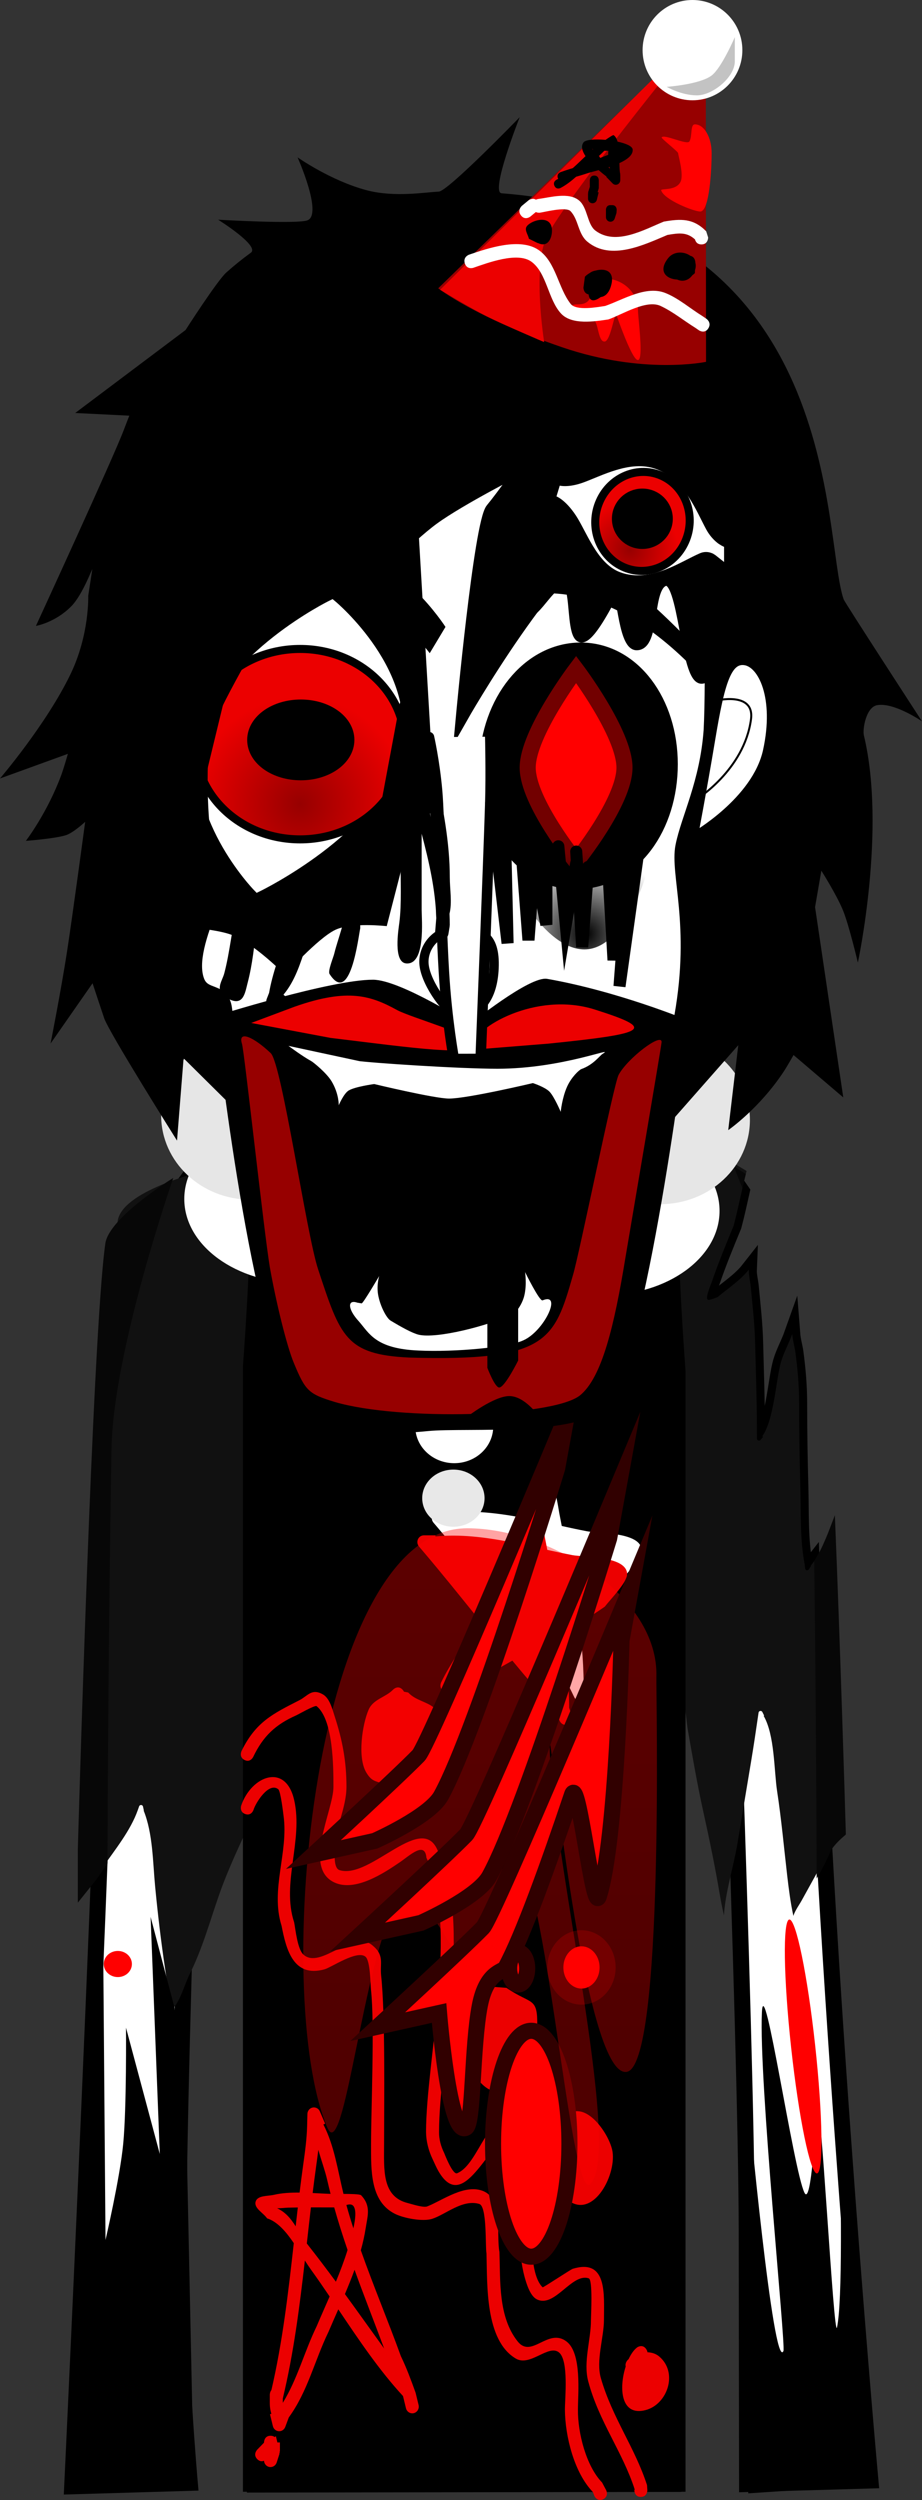 <svg version="1.1" xmlns="http://www.w3.org/2000/svg" xmlns:xlink="http://www.w3.org/1999/xlink" width="114.692" height="310.776" viewBox="0,0,114.692,310.776"><rect x="0" y="0" width="114.692" height="310.776" fill="#333333" stroke="none"/><defs><linearGradient x1="241.922" y1="-697.607" x2="241.922" y2="689.59" gradientUnits="userSpaceOnUse" id="color-1"><stop offset="0" stop-color="#ff0000"/><stop offset="1" stop-color="#ff0000" stop-opacity="0"/></linearGradient><radialGradient cx="254.628" cy="115.85" r="10.302" gradientUnits="userSpaceOnUse" id="color-2"><stop offset="0" stop-color="#000000"/><stop offset="1" stop-color="#000000" stop-opacity="0"/></radialGradient><radialGradient cx="219.075" cy="99.705" r="13.347" gradientUnits="userSpaceOnUse" id="color-3"><stop offset="0" stop-color="#970000"/><stop offset="1" stop-color="#ec0000"/></radialGradient><radialGradient cx="260.109" cy="68.119" r="6.024" gradientUnits="userSpaceOnUse" id="color-4"><stop offset="0" stop-color="#970000"/><stop offset="1" stop-color="#ec0000"/></radialGradient></defs><g transform="translate(-181.742,0.226)"><g data-paper-data="{&quot;isPaintingLayer&quot;:true}" fill-rule="nonzero" stroke-linejoin="miter" stroke-miterlimit="10" stroke-dasharray="" stroke-dashoffset="0" style="mix-blend-mode: normal"><path d="M190.728,308.835c0,0 5.314,-111.576 5.143,-137.876c-0.059,-9.075 8.84,-40.918 43.407,-41.096c17.435,-0.09 28.288,8.481 34.732,17.986c-0.328,1.452 -0.64,2.916 -1.016,4.312c-0.957,2.315 -1.903,4.617 -2.716,6.987c-0.111,0.324 -0.811,1.904 -0.507,2.18c0.145,0.131 1.056,-0.248 1.233,-0.314c1.262,-1.058 2.85,-2.098 3.883,-3.417c-0.029,0.674 0.188,1.524 0.238,2.058c0.216,2.317 0.488,4.632 0.547,6.959c0.089,3.497 0.213,6.994 0.223,10.492c0.001,0.333 0.004,1.167 0.005,1.5c0,0 0,0 0,0c0,0.138 0.112,0.249 0.25,0.249c0.075,0 0.142,-0.033 0.188,-0.085l0.331,-0.373l-0.103,-0.092c1.46,-2.028 1.701,-7.062 2.33,-9.236c0.348,-1.201 0.978,-2.303 1.392,-3.468c0.059,0.759 0.309,1.625 0.39,2.219c0.295,2.173 0.469,4.241 0.47,6.435c0.002,3.505 0.058,7.001 0.155,10.505c0.086,3.12 -0.059,6.435 0.539,9.502l0.053,0.486c0.012,0.127 0.119,0.226 0.249,0.226c0.09,0 0.169,-0.047 0.213,-0.119l0.267,-0.418l-0.037,-0.024c0.035,-0.043 0.07,-0.087 0.104,-0.131c0.071,2.284 0.15,4.594 0.237,6.923c1.835,49.16 7.083,106.908 7.083,106.908l-15.333,0.44c0,0 -0.025,-17.074 -0.044,-31.42c-0.031,-24.563 -3.128,-102.595 -3.128,-102.595c0,0 0.082,-3.45 -3.041,-3.511c-3.708,-0.072 -3.18,3.468 -3.18,3.468l0.222,134.045l-52.057,0.08l-0.33,-134.449c0,0 0.302,-3.249 -3.116,-3.266c-3.359,-0.017 -3.04,3.238 -3.04,3.238c0,0 -3.106,81.395 -3.037,105.656c0.037,12.998 1.418,28.608 1.418,28.608z" fill="#ffffff" stroke="#000000" stroke-width="2" stroke-linecap="butt"/><path d="M194.443,160.53c0.171,-3.284 1.775,-7.283 1.928,-8.878c0.366,-3.812 10.384,-6.211 10.384,-6.211l65.503,-1.469c0,0 1.019,0.536 2.357,1.365c-0.588,2.237 -1.025,4.615 -1.62,6.825c-0.957,2.315 -1.903,4.617 -2.716,6.987c-0.111,0.324 -0.811,1.904 -0.507,2.18c0.145,0.131 1.056,-0.248 1.233,-0.314c1.262,-1.058 2.85,-2.098 3.883,-3.417c-0.029,0.674 0.188,1.524 0.238,2.058c0.216,2.317 0.488,4.632 0.547,6.959c0.089,3.497 0.213,6.994 0.223,10.492c0.001,0.333 0.004,1.167 0.005,1.5c0,0 0,0 0,0c0,0.138 0.112,0.249 0.25,0.249c0.075,0 0.142,-0.033 0.188,-0.085l0.331,-0.373l-0.103,-0.092c1.46,-2.028 1.701,-7.062 2.33,-9.236c0.348,-1.201 0.978,-2.303 1.392,-3.468c0.059,0.759 0.309,1.625 0.39,2.219c0.295,2.173 0.469,4.241 0.47,6.435c0.002,3.505 0.058,7.001 0.155,10.505c0.086,3.12 -0.059,6.435 0.539,9.502l0.053,0.486c0.012,0.127 0.119,0.226 0.249,0.226c0.09,0 0.169,-0.047 0.213,-0.119l0.267,-0.418l-0.037,-0.024c0.777,-0.958 1.376,-2.176 1.908,-3.457c0.463,11.262 0.957,24.131 1.44,37.143c-0.386,0.592 -0.754,1.196 -1.097,1.818c-1.129,2.042 -2.258,4.084 -3.387,6.126c-0.278,0.502 -0.812,1.23 -1.019,1.891c-0.364,-1.675 -0.573,-3.336 -0.772,-5.045c-0.403,-3.475 -0.717,-6.976 -1.248,-10.434c-0.395,-2.571 -0.287,-6.978 -1.677,-9.385l0.063,-0.032l-0.222,-0.442c-0.04,-0.084 -0.126,-0.142 -0.226,-0.142c-0.127,0 -0.232,0.095 -0.248,0.218l-0.072,0.491c-0.264,1.813 -0.531,3.624 -0.832,5.431c-0.575,3.452 -1.154,6.904 -1.725,10.358c-0.462,2.789 -1.524,6.1 -1.676,8.925c-0.199,-0.867 -0.371,-1.732 -0.52,-2.611c-0.587,-3.463 -1.293,-6.878 -2.053,-10.307c-0.757,-3.416 -1.342,-6.859 -1.949,-10.304c-0.1,-0.568 -0.417,-4.477 -0.92,-4.621c-0.862,-0.248 -0.745,0.685 -0.754,1.02c-0.042,1.664 -0.001,3.335 -0.001,5c-0.009,3.485 0.117,7.002 -0.13,10.479c-0.208,2.916 -0.318,5.896 -0.487,8.772c-0.022,0.374 -0.285,-0.694 -0.422,-1.043c-0.286,-3.494 -0.667,-6.941 -1.192,-10.408c-0.524,-3.455 -0.808,-6.945 -1.163,-10.421c-0.063,-0.62 -0.696,-5.348 -1.981,-4.731c-0.152,0.073 -0.127,1.028 -0.128,1.215c-0.006,1.5 -0.063,2.986 -0.146,4.483c-0.196,3.524 -0.378,6.922 -1.071,10.386c-0.685,3.425 -1.326,6.813 -1.76,10.279c-0.054,-0.51 -0.283,-2.151 -0.353,-2.619c-0.323,-2.155 -0.961,-4.236 -1.526,-6.34c-0.91,-3.385 -1.961,-6.723 -2.985,-10.074c-0.133,-0.434 -0.443,-2.337 -0.841,-2.533c-0.877,-0.432 -1.26,1.039 -1.512,1.543c-0.903,1.81 -1.789,3.581 -2.495,5.478c-1.221,3.28 -2.442,6.56 -3.663,9.84c-0.797,2.148 -1.089,4.612 -1.567,6.854c-0.046,0.217 -0.884,1.967 -0.945,1.964c-0.262,-0.016 -0.115,-0.518 -0.231,-0.754c-1.453,-3.221 -2.745,-6.359 -3.805,-9.73c-1.055,-3.353 -2.271,-6.618 -3.525,-9.902c-0.503,-1.315 -1.661,-6.061 -3.455,-6.235c-0.98,-0.095 -1.37,2.61 -1.578,3.299c-1.01,3.343 -2.332,6.589 -3.557,9.858c-1.229,3.277 -2.455,6.556 -3.68,9.834c-0.81,2.169 -1.736,4.391 -2.3,6.64c-0.142,0.567 -0.137,2.676 -0.602,2.927c0.777,-2.836 -0.392,-7.389 -0.762,-10.296c-0.439,-3.45 -0.652,-7.033 -1.427,-10.423c-0.155,-0.678 -0.944,-5.68 -2.177,-4.074c-0.712,0.928 -0.345,3.997 -0.97,5.34c-1.486,3.192 -3.002,6.329 -4.167,9.653c-1.143,3.263 -2.083,6.715 -3.638,9.804c-0.586,1.164 -1.223,3.482 -2.139,4.356c-0.207,0.197 -0.357,-1.24 -0.379,-1.374c-0.191,-1.15 -0.369,-2.301 -0.542,-3.454c-0.52,-3.467 -0.93,-6.917 -1.264,-10.406c-0.287,-3.003 -0.271,-6.537 -1.427,-9.403l0.029,-0.007l-0.108,-0.483c-0.023,-0.114 -0.124,-0.2 -0.245,-0.2c-0.111,0 -0.205,0.072 -0.238,0.172l-0.165,0.466c-0.904,2.556 -2.854,4.946 -4.397,7.165c-0.632,0.909 -1.264,1.817 -1.896,2.726c0.47,-29.407 1.101,-59.612 1.859,-74.146z" fill="#111111" stroke="none" stroke-width="0" stroke-linecap="butt"/><path d="M286.963,227.815c-0.727,0.627 -1.415,1.274 -1.882,2.013c-0.423,1.043 -1.039,2.265 -1.751,3.46c-0.041,-14.654 -0.169,-28.735 -0.302,-39.474c1.09,-1.615 1.813,-3.75 2.569,-5.687c0.679,16.735 1.206,34.217 1.366,39.688z" data-paper-data="{&quot;index&quot;:null}" fill="#070707" stroke="none" stroke-width="0" stroke-linecap="butt"/><path d="M191.422,229.657c0,0 1.794,-63.872 3.422,-75.308c0.465,-3.269 8.455,-8.152 8.455,-8.152c0,0 -7.461,21.395 -7.684,33.624c-0.173,9.466 -0.43,29.747 -0.504,51.592c-0.442,0.637 -0.889,1.271 -1.316,1.915c-0.789,0.99 -1.581,1.977 -2.373,2.965z" fill="#070707" stroke="none" stroke-width="0" stroke-linecap="butt"/><path d="M255.677,186.492c-0.617,0 -1.117,-0.515 -1.117,-1.151c0,-0.636 0.5,-1.151 1.117,-1.151c0.617,0 1.117,0.515 1.117,1.151c0,0.636 -0.5,1.151 -1.117,1.151z" fill="#000000" stroke="none" stroke-width="1.5" stroke-linecap="butt"/><path d="M249.998,191.207c-4.819,-0.35 -7.075,-1.997 -6.662,-2.872c0.127,-0.27 3.073,1.184 7.526,1.452c6.92,0.417 9.189,-0.703 9.189,-0.703v1.498c0,0 -2.606,1.165 -10.053,0.624z" fill="#000000" stroke="#000000" stroke-width="0" stroke-linecap="butt"/><path d="M219.968,185.341c0,-0.636 0.5,-1.151 1.117,-1.151c0.617,0 1.117,0.515 1.117,1.151c0,0.636 -0.5,1.151 -1.117,1.151c-0.617,0 -1.117,-0.515 -1.117,-1.151z" fill="#000000" stroke="none" stroke-width="1.5" stroke-linecap="butt"/><path d="M226.764,191.207c-7.447,0.541 -10.053,-0.624 -10.053,-0.624v-1.498c0,0 2.269,1.121 9.189,0.703c4.453,-0.269 7.399,-1.722 7.526,-1.452c0.413,0.875 -1.842,2.522 -6.662,2.872z" fill="#000000" stroke="#000000" stroke-width="0" stroke-linecap="butt"/><path d="M238.944,260.339c-0.884,0 -1.601,-0.739 -1.601,-1.651c0,-0.912 0.717,-1.651 1.601,-1.651c0.884,0 1.601,0.739 1.601,1.651c0,0.912 -0.717,1.651 -1.601,1.651z" data-paper-data="{&quot;index&quot;:null}" fill="#000000" stroke="none" stroke-width="1.5" stroke-linecap="butt"/><path d="M212.962,308.518v-138.866c0,0 0.818,-10.831 0.818,-16.295c0,-5.007 -0.818,-15.235 -0.818,-15.235c0,0 2.886,-2.619 5.027,-4.172c2.141,-1.553 5.584,-3.121 5.584,-3.121c0,0 -0.65,36.296 15.72,36.218c16.665,-0.08 14.934,-36.218 14.934,-36.218c0,0 4.225,1.691 6.657,3.28c2.433,1.588 5.133,4.013 5.133,4.013c0,0 -0.818,10.49 -0.818,15.797c0,5.389 0.818,16.295 0.818,16.295v138.304z" fill="#000000" stroke="#000000" stroke-width="2" stroke-linecap="butt"/><path d="M261.46,310.163c-0.81,0 -0.81,-0.835 -0.81,-0.835l0.042,-0.107c-1.516,-4.689 -4.438,-8.405 -5.778,-13.429c-0.641,-2.401 0.353,-5.231 0.338,-7.612c0,-0.511 0.254,-5.013 -0.272,-5.19c-2.121,-0.713 -4.259,3.784 -6.498,2.587c-0.797,-0.426 -1.246,-1.905 -1.475,-2.729c-0.802,-2.883 -0.939,-7.919 -0.022,-10.756c-0.018,-2.292 -0.433,-4.193 -0.724,-6.443c-0.049,-0.38 0.267,-1.192 -0.102,-1.145c-3.349,0.427 -6.546,10.911 -9.872,5.172c-0.282,-0.487 -0.496,-1.012 -0.739,-1.521c-0.494,-1.033 -0.795,-2.2 -0.81,-3.351c0,-8.854 4.089,-25.706 0.05,-34.094c-0.186,-2.102 -2.04,-0.316 -3.266,0.525c-2.014,1.38 -5.578,3.736 -8.161,2.554c-4.004,-1.831 -0.122,-8.973 -0.14,-11.902c0,-2.424 -0.009,-8.331 -2.092,-10.024c-0.205,-0.167 -2.275,1.028 -2.547,1.148c-2.537,1.122 -4.101,2.559 -5.344,5.167c0,0 -0.362,0.747 -1.086,0.373c-0.724,-0.373 -0.362,-1.12 -0.362,-1.12c1.779,-3.613 3.878,-4.614 7.207,-6.313c1.02,-0.521 1.509,-1.505 2.897,-0.728c0.867,0.485 1.184,1.834 1.466,2.698c0.979,2.998 1.481,5.645 1.481,8.798c-0.014,2.71 -1.44,5.101 -1.44,7.792c0,0.423 -0.216,2.32 0.58,2.568c3.909,1.218 10.475,-7.639 12.326,-2.116c4.198,8.588 0.05,25.62 0.05,34.673c-0.015,0.895 0.245,1.806 0.639,2.604c0.014,0.029 1.047,2.746 1.605,2.52c2.84,-1.151 3.79,-8.295 7.93,-7.05c2.45,0.737 2.067,7.357 2.053,9.48c-0.729,2.256 -1.312,9.91 0.662,11.745c0.065,0.061 3.479,-2.221 3.751,-2.303c4.333,-1.308 3.875,3.227 3.875,6.378c-0.011,2.186 -1.015,5.047 -0.382,7.229c1.432,4.936 4.226,8.606 5.739,13.285l0.042,0.635c0,0 0,0.835 -0.81,0.835z" fill="#ec0000" stroke="none" stroke-width="0.5" stroke-linecap="butt"/><path d="M256.783,310.445c-0.724,0.373 -1.086,-0.373 -1.086,-0.373l-0.208,-0.525c-2.297,-2.368 -3.448,-6.865 -3.476,-10.237c0,-1.398 0.496,-6.113 -0.743,-7.114c-1.293,-1.044 -3.58,1.817 -5.358,0.77c-3.859,-2.271 -3.54,-9.259 -3.653,-13.071c-0.167,-0.864 0.095,-5.866 -0.903,-6.156c-2.095,-0.61 -4.183,1.321 -5.859,1.855c-1.164,0.371 -3.512,-0.069 -4.618,-0.62c-3.098,-1.544 -2.98,-5.385 -2.98,-8.685c0,-4.218 0.458,-14.931 -0.004,-19.118c-0.081,-0.735 -0.073,-3.652 -0.692,-4.166c-1.043,-0.868 -4.241,1.338 -5.098,1.573c-3.855,1.056 -4.756,-2.412 -5.336,-5.408c-1.426,-4.52 0.876,-9.116 0.246,-13.669c-0.035,-0.255 -0.357,-3.064 -0.657,-3.307c-1.174,-0.948 -2.819,1.691 -3.077,2.555c0,0 -0.256,0.792 -1.024,0.528c-0.768,-0.264 -0.512,-1.056 -0.512,-1.056c1.252,-3.671 5.527,-5.38 6.593,-0.679c1.139,5.023 -1.612,10.358 -0.003,15.199c0.17,0.876 0.406,3.343 1.164,4.015c2.12,1.882 6.119,-3.176 8.557,-1.172c1.55,1.274 0.929,2.199 1.099,3.773c0.527,4.871 0.365,16.004 0.365,20.932c0,3.152 -0.309,6.557 2.974,7.35c0.321,0.078 1.898,0.599 2.385,0.413c1.836,-0.704 4.784,-2.932 7.098,-1.855c2.359,1.098 1.481,5.4 1.892,7.507c0.124,3.695 -0.149,8.085 2.267,11.127c1.737,2.187 3.779,-1.746 6.082,0.011c1.918,1.463 1.416,6.435 1.416,8.469c-0.031,2.902 1.033,7.026 3.002,9.056l0.512,0.959c0,0 0.362,0.747 -0.362,1.12z" fill="#ec0000" stroke="none" stroke-width="0.5" stroke-linecap="butt"/><path d="M231.99,210.066l0.53,0.1c0.9,0.977 2.293,1.127 3.198,1.882c2.028,1.693 2.085,3.532 2.057,5.95c-1.839,3.848 -4.3,5.098 -8.265,3.56c-1.094,-0.424 -1.53,-0.32 -2.21,-1.458c-1.115,-1.865 -0.489,-6.007 0.301,-7.808c0.577,-1.316 2.142,-1.533 3.055,-2.497c0,0 0.573,-0.59 1.145,0c0.088,0.091 0.149,0.182 0.189,0.271z" fill="#ec0000" stroke="none" stroke-width="0.5" stroke-linecap="butt"/><path d="M244.744,246.878c3.137,2.169 3.891,1.029 3.828,4.812c-0.73,1.548 -2.751,7.47 -4.561,7.99c-2.268,0.652 -4.379,-3.545 -4.589,-5.163c-0.475,-3.66 -0.305,-6.339 2.956,-7.812z" fill="#ec0000" stroke="none" stroke-width="0.5" stroke-linecap="butt"/><path d="M215.503,296.88c1.39,-5.967 2.1,-12.126 2.785,-18.268c-0.948,-1.397 -2.02,-2.663 -3.322,-3.079c-0.475,-0.693 -1.664,-1.266 -1.425,-2.078c0.235,-0.799 1.496,-0.667 2.286,-0.85c0.985,-0.229 2.072,-0.286 3.182,-0.275c0.14,-1.146 0.287,-2.289 0.445,-3.427c0.229,-1.645 0.453,-3.214 0.492,-4.877l0.035,-1.466c0.009,-0.453 0.368,-0.817 0.81,-0.817c0.337,0 0.625,0.212 0.748,0.513l0.65,1.508l-0.219,0.1c1.375,2.688 1.756,5.575 2.5,8.63c0.84,-0.001 2.057,0.021 2.193,0.165c1.264,1.34 0.805,2.551 0.577,4.043c-0.143,0.938 -0.353,1.872 -0.613,2.8c1.564,4.425 3.39,8.774 4.983,13.164c0.72,1.485 1.267,2.984 1.83,4.538l0.005,0.047l0.007,-0.002l0.356,1.466c0.019,0.07 0.029,0.144 0.029,0.221c0,0.461 -0.363,0.835 -0.81,0.835c-0.385,0 -0.708,-0.278 -0.79,-0.649l-0.347,-1.433c-0.01,-0.028 -0.02,-0.056 -0.03,-0.084c-2.966,-3.208 -5.528,-7.029 -8.035,-10.761c-0.415,0.945 -0.83,1.879 -1.221,2.799c-1.742,3.591 -2.575,7.396 -4.938,10.637l-0.431,1.161c-0.112,0.323 -0.411,0.555 -0.763,0.555c-0.385,0 -0.708,-0.278 -0.79,-0.649l-0.356,-1.467l0.173,-0.045c-0.12,-0.416 -0.195,-0.84 -0.197,-1.271v-1.113c0,0 0,-0.33 0.201,-0.575zM219.668,280.772c-0.66,5.777 -1.399,11.55 -2.747,17.156v0.536c1.835,-2.985 2.658,-6.315 4.215,-9.525c0.516,-1.217 1.067,-2.449 1.608,-3.694c-0.775,-1.145 -1.55,-2.272 -2.335,-3.36c-0.243,-0.337 -0.49,-0.714 -0.742,-1.112zM220.634,272.384c0.759,0.037 1.51,0.083 2.228,0.106c-0.152,-0.595 -0.297,-1.192 -0.434,-1.793c-0.238,-1.046 -0.722,-2.371 -1.089,-3.684c-0.083,0.704 -0.181,1.409 -0.281,2.127c-0.15,1.078 -0.29,2.16 -0.424,3.244zM229.523,291.702c-1.216,-3.26 -2.494,-6.501 -3.678,-9.773c-0.366,1.014 -0.773,2.019 -1.195,3.014c1.61,2.21 3.197,4.442 4.798,6.657c0.025,0.034 0.049,0.068 0.075,0.102zM223.525,283.408c0.537,-1.302 1.037,-2.616 1.451,-3.943c-0.599,-1.749 -1.161,-3.511 -1.661,-5.292c-0.965,-0.001 -1.93,-0.006 -2.896,-0.004c-0.176,1.493 -0.343,2.99 -0.511,4.487c0.023,0.03 0.047,0.061 0.071,0.091c1.207,1.53 2.385,3.088 3.546,4.661zM216.212,274.276c1.088,0.51 1.728,1.33 2.31,2.244c0.088,-0.781 0.176,-1.561 0.267,-2.34c-0.413,0.005 -0.827,0.013 -1.24,0.023c-0.284,0.007 -0.817,0.084 -1.337,0.073zM224.83,273.874c0.27,0.971 0.562,1.936 0.871,2.896c0.223,-0.995 0.405,-2.227 0.014,-2.754c-0.201,-0.271 -0.526,-0.243 -0.886,-0.142z" fill="#ec0000" stroke="none" stroke-width="0.5" stroke-linecap="butt"/><path d="M213.74,305.466c-0.573,-0.59 0,-1.181 0,-1.181l0.843,-0.869c0,-0.008 0,-0.017 0,-0.025c0,0 0,-0.835 0.81,-0.835c0.225,0 0.388,0.065 0.506,0.158c0.055,-0.032 0.109,-0.063 0.164,-0.095l0.187,0.771h0.313v1.113h-0.043l0.032,0.134c-0.027,0.038 -0.054,0.075 -0.081,0.113l0.05,0.017l-0.354,1.095c-0.102,0.341 -0.41,0.589 -0.774,0.589c-0.432,0 -0.784,-0.348 -0.808,-0.787c-0.219,0.093 -0.532,0.122 -0.844,-0.2z" fill="#ec0000" stroke="none" stroke-width="0.5" stroke-linecap="butt"/><path d="M238.779,207.049c-0.718,-0.374 -0.357,-1.117 -0.357,-1.117c1.166,-2.403 2.703,-4.412 3.984,-6.725c0.216,-0.391 0.42,-0.791 0.615,-1.199c-2.241,-2.781 -4.475,-5.562 -6.766,-8.26l-0.593,-0.699c-0.126,-0.147 -0.203,-0.341 -0.203,-0.553c0,-0.461 0.363,-0.835 0.81,-0.835h1.44v0.14c3.007,-0.302 6.105,0.081 9.172,0.664c0.672,-1.602 2.179,-5.041 3.306,-4.477c0.593,0.297 1.004,3.192 1.134,3.927c0.099,0.517 0.2,1.035 0.302,1.553c1.056,0.232 2.101,0.457 3.129,0.654c1.352,0.259 6.857,0.081 6.8,2.41c-0.025,1.013 -2.119,3.129 -2.774,3.994c-1.705,1.188 -3.462,2.254 -5.24,3.266c0.469,3.08 0.791,6.179 0.806,9.311l0.324,1.001c0.031,0.088 0.048,0.183 0.048,0.282c0,0.461 -0.363,0.835 -0.81,0.835c-0.323,0 -0.602,-0.195 -0.732,-0.478l-0.716,-1.477l0.006,-0.003c-1.772,-1.957 -3.492,-3.977 -5.187,-6.026c-2.151,1.189 -4.28,2.421 -6.331,3.818l-1.179,0.413c0,0 -0.695,0.239 -0.983,-0.419z" fill="#ffffff" stroke="none" stroke-width="0.5" stroke-linecap="butt"/><path d="M236.979,210.017c-0.718,-0.374 -0.357,-1.117 -0.357,-1.117c1.166,-2.403 2.703,-4.412 3.984,-6.725c0.216,-0.391 0.42,-0.791 0.615,-1.199c-2.241,-2.781 -4.475,-5.562 -6.766,-8.26l-0.593,-0.699c-0.126,-0.147 -0.203,-0.341 -0.203,-0.553c0,-0.461 0.363,-0.835 0.81,-0.835h1.44v0.14c3.007,-0.302 6.105,0.081 9.172,0.664c0.672,-1.602 2.179,-5.041 3.306,-4.477c0.593,0.297 1.004,3.192 1.134,3.927c0.099,0.517 0.2,1.035 0.302,1.553c1.056,0.232 2.101,0.457 3.129,0.654c1.352,0.259 6.857,0.081 6.8,2.41c-0.025,1.013 -2.119,3.129 -2.774,3.994c-1.705,1.188 -3.462,2.254 -5.24,3.266c0.469,3.08 0.791,6.179 0.806,9.311l0.324,1.001c0.031,0.088 0.048,0.183 0.048,0.282c0,0.461 -0.363,0.835 -0.81,0.835c-0.323,0 -0.602,-0.195 -0.732,-0.478l-0.716,-1.477l0.006,-0.003c-1.772,-1.957 -3.492,-3.977 -5.187,-6.026c-2.151,1.189 -4.28,2.421 -6.331,3.818l-1.179,0.413c0,0 -0.695,0.239 -0.983,-0.419z" fill="#ec0000" stroke="none" stroke-width="0.5" stroke-linecap="butt"/><path d="M252.116,272.984c-0.1,0.047 -0.223,0.076 -0.373,0.076c-0.81,0 -0.81,-0.835 -0.81,-0.835c0,-2.371 -0.728,-7.718 1.317,-9.495c2.346,-2.039 5.387,2.438 5.691,4.538c0.45,3.114 -2.616,8.645 -5.775,5.816c-0.016,-0.033 -0.033,-0.067 -0.049,-0.1z" fill="#ec0000" stroke="none" stroke-width="0.5" stroke-linecap="butt"/><path d="M262.282,292.177c0.517,0.028 1.02,0.153 1.469,0.533c2.374,2.007 1.024,5.944 -1.696,6.657c-3.119,0.817 -3.34,-2.77 -2.478,-5.419c-0.116,-0.437 0.231,-0.794 0.231,-0.794l0.128,-0.121c0.305,-0.649 0.676,-1.177 1.075,-1.468c0,0 0.674,-0.463 1.123,0.232c0.088,0.136 0.133,0.263 0.148,0.38z" fill="#ec0000" stroke="none" stroke-width="0.5" stroke-linecap="butt"/><path d="M243.097,177.105c0,2.515 -2.171,4.555 -4.849,4.555c-2.678,0 -4.849,-2.039 -4.849,-4.555c0,-2.515 2.171,-4.555 4.849,-4.555c2.678,0 4.849,2.039 4.849,4.555z" fill="#ffffff" stroke="none" stroke-width="0" stroke-linecap="butt"/><path d="M242.018,186.009c0,1.962 -1.736,3.553 -3.878,3.553c-2.142,0 -3.878,-1.591 -3.878,-3.553c0,-1.962 1.736,-3.553 3.878,-3.553c2.142,0 3.878,1.591 3.878,3.553z" fill="#e8e8e8" stroke="none" stroke-width="0" stroke-linecap="butt"/><path d="M190.783,309.133l1.417,-47.333l2.388,-18.707l0.279,35.124c0,0 1.788,-7.665 2.2,-11.928c0.436,-4.519 0.348,-14.462 0.348,-14.462l4.205,15.706l-1.143,-29.474l2.969,11.269l1.421,12.473l1,47.333z" fill="#000000" stroke="none" stroke-width="0" stroke-linecap="butt"/><path d="M274.825,309.717v-48.5c0,0 3.112,33.51 4.373,30.807c0.309,-0.662 -3.075,-33.661 -2.679,-42.095c0.258,-5.481 3.929,19.666 5.296,22.42c0.869,1.753 1.365,-8.856 1.544,-10.407c0.424,-3.671 2.101,29.122 2.508,27.131c1.344,-6.59 -0.542,-50.356 -0.542,-50.356l4.5,70z" fill="#000000" stroke="none" stroke-width="0" stroke-linecap="butt"/><path d="M247.325,244.467c0,1.105 -0.504,2 -1.125,2c-0.621,0 -1.125,-0.895 -1.125,-2c0,-1.105 0.504,-2 1.125,-2c0.621,0 1.125,0.895 1.125,2z" fill="#ff0000" stroke="#310000" stroke-width="2" stroke-linecap="butt"/><path d="M257.325,244.342c0,2.002 -1.455,3.625 -3.25,3.625c-1.795,0 -3.25,-1.623 -3.25,-3.625c0,-2.002 1.455,-3.625 3.25,-3.625c1.795,0 3.25,1.623 3.25,3.625z" fill="#ff0000" stroke="#310000" stroke-width="2" stroke-linecap="butt"/><path d="M252.575,266.258c0,7.755 -2.127,14.042 -4.75,14.042c-2.623,0 -4.75,-6.287 -4.75,-14.042c0,-7.755 2.127,-14.042 4.75,-14.042c2.623,0 4.75,6.287 4.75,14.042z" fill="#ff0000" stroke="#310000" stroke-width="2" stroke-linecap="butt"/><path d="M198.15,243.916c0,0.897 -0.783,1.625 -1.75,1.625c-0.967,0 -1.75,-0.728 -1.75,-1.625c0,-0.897 0.783,-1.625 1.75,-1.625c0.967,0 1.75,0.728 1.75,1.625z" fill="#ff0000" stroke="none" stroke-width="0" stroke-linecap="butt"/><path d="M283.141,254.003c0.951,8.716 1.054,15.854 0.23,15.944c-0.824,0.09 -2.262,-6.903 -3.213,-15.619c-0.951,-8.716 -1.054,-15.854 -0.23,-15.944c0.824,-0.09 2.262,6.903 3.213,15.619z" fill="#ff0000" stroke="none" stroke-width="0" stroke-linecap="butt"/><path d="M242.436,245.911c-4.058,0 -8.309,-14.451 -11.272,-9.695c-4.232,6.793 -6.619,33.011 -8.722,28.006c-6.991,-16.638 -1.847,-74.473 17.422,-74.473c10.244,0 23.849,8.419 23.53,18.491c-0.055,1.74 1.016,48.317 -3.689,49.085c-5.388,0.879 -9.64,-44.243 -9.601,-40.837c0.151,13.404 9.152,50.517 5.084,54.766c-2.65,2.767 -5.705,-43.024 -10.156,-41.792c-1.645,0.455 -0.676,16.449 -2.594,16.449z" fill="url(#color-1)" stroke="none" stroke-width="0" stroke-linecap="butt"/><path d="M220.734,230.307c0,0 10.488,-9.65 13.077,-12.309c1.341,-1.378 18.448,-42.331 18.448,-42.331l-1.203,6.609c0,0 -9.878,32.403 -14.441,40.713c-1.432,2.609 -8.256,5.62 -8.256,5.62z" fill="#ff0000" stroke="#310000" stroke-width="2" stroke-linecap="butt"/><path d="M226.234,240.557c0,0 10.821,-9.956 13.492,-12.7c1.384,-1.422 19.033,-43.674 19.033,-43.674l-1.241,6.818c0,0 -10.192,33.431 -14.899,42.005c-1.478,2.692 -8.518,5.798 -8.518,5.798z" fill="#ff0000" stroke="#310000" stroke-width="2" stroke-linecap="butt"/><path d="M228.734,251.705c0,0 10.488,-9.65 13.077,-12.309c1.341,-1.378 18.448,-42.331 18.448,-42.331l-1.203,6.609c0,0 -0.56,24.878 -2.829,31.864c-0.695,2.141 -2.544,-15.019 -3.324,-12.698c-2.893,8.605 -6.165,17.683 -8.287,21.548c-0.294,0.535 -2.356,0.42 -3.186,4.693c-0.983,5.065 -0.787,14.63 -1.715,15.185c-2.102,1.259 -3.356,-14.259 -3.356,-14.259z" fill="#ff0000" stroke="#310000" stroke-width="2" stroke-linecap="butt"/><path d="M272.977,144.714c0,0 0.61,0.382 1.538,1.006c-0.147,0.58 -0.286,1.168 -0.42,1.759c-0.684,-1.737 -1.117,-2.765 -1.117,-2.765z" data-paper-data="{&quot;index&quot;:null}" fill="#070707" stroke="none" stroke-width="0" stroke-linecap="butt"/><path d="M280.287,165.602c0.003,0.038 0.006,0.076 0.01,0.114c-0.007,-0.027 -0.015,-0.053 -0.022,-0.08c0.004,-0.011 0.008,-0.022 0.012,-0.034z" data-paper-data="{&quot;index&quot;:null}" fill="#070707" stroke="none" stroke-width="0" stroke-linecap="butt"/><path d="M256.493,159.945c0,5.789 -8.016,10.482 -17.905,10.482c-9.889,0 -17.905,-4.693 -17.905,-10.482c0,-5.789 8.016,-10.482 17.905,-10.482c9.889,0 17.905,4.693 17.905,10.482z" fill="#e6e6e6" stroke="none" stroke-width="0" stroke-linecap="butt"/><path d="M271.249,150.298c0,5.789 -6.445,10.482 -14.396,10.482c-7.951,0 -14.396,-4.693 -14.396,-10.482c0,-5.789 6.445,-10.482 14.396,-10.482c7.951,0 14.396,4.693 14.396,10.482z" fill="#ffffff" stroke="none" stroke-width="0" stroke-linecap="butt"/><path d="M233.459,148.814c0,5.789 -6.445,10.482 -14.396,10.482c-7.951,0 -14.396,-4.693 -14.396,-10.482c0,-5.789 6.445,-10.482 14.396,-10.482c7.951,0 14.396,4.693 14.396,10.482z" fill="#ffffff" stroke="none" stroke-width="0" stroke-linecap="butt"/><path d="M224.102,138.425c0,5.789 -4.995,10.482 -11.157,10.482c-6.162,0 -11.157,-4.693 -11.157,-10.482c0,-5.789 4.995,-10.482 11.157,-10.482c6.162,0 11.157,4.693 11.157,10.482z" fill="#e6e6e6" stroke="none" stroke-width="0" stroke-linecap="butt"/><path d="M275.028,138.982c0,5.789 -4.995,10.482 -11.157,10.482c-6.162,0 -11.157,-4.693 -11.157,-10.482c0,-5.789 4.995,-10.482 11.157,-10.482c6.162,0 11.157,4.693 11.157,10.482z" fill="#e6e6e6" stroke="none" stroke-width="0" stroke-linecap="butt"/><path d="M193.22,70.569c0.047,-0.334 -1.159,3.075 -2.583,4.541c-1.998,2.057 -4.426,2.471 -4.426,2.471c0,0 9.742,-21.155 10.933,-24.367c0.218,-0.586 0.686,-1.768 0.686,-1.768l-6.732,-0.334l13.727,-10.313c0,0 3.933,-6.137 5.069,-7.152c0.962,-0.859 1.978,-1.681 3.052,-2.459c1.159,-0.839 -4.068,-4.103 -4.068,-4.103c0,0 9.961,0.581 11.142,0.065c1.865,-0.814 -1.262,-7.817 -1.262,-7.817c0,0 4.09,2.887 8.564,4.08c3.506,0.934 7.346,0.249 8.994,0.182c1.135,-0.024 10.075,-9.257 10.075,-9.257c0,0 -3.701,9.349 -2.255,9.462c42.748,3.335 39.843,42.768 42.557,50.492c0.132,0.374 9.74,15.15 9.74,15.15c0,0 -3.456,-2.384 -5.574,-2.011c-1.397,0.246 -1.836,3.009 -1.655,3.76c2.812,11.684 -0.747,28.238 -0.747,28.238c0,0 -1.079,-4.55 -1.815,-6.399c-0.777,-1.953 -2.729,-5.022 -2.729,-5.022l-0.782,4.526c0,0 1.177,7.934 1.763,11.887c0.583,3.933 1.746,11.771 1.746,11.771l-6.186,-5.269c0,0 -0.781,1.386 -1.201,2.024c-3.051,4.637 -6.922,7.311 -6.922,7.311l1.249,-10.561l-8.668,9.843l-1.246,-6.212c0,0 -4.632,12.555 -24.356,12.381c-18.601,-0.305 -25.424,-11.549 -25.424,-11.549l-0.831,5.557l-8.476,-8.395l-0.817,10.238c0,0 -8.453,-13.427 -9.064,-15.221c-0.24,-0.703 -1.443,-4.341 -1.443,-4.341l-5.222,7.491c0,0 1.298,-6.57 2.05,-11.441c0.675,-4.374 2.255,-16.119 2.255,-16.119c0,0 -1.451,1.362 -2.394,1.664c-1.36,0.437 -4.984,0.706 -4.984,0.706c0,0 2.671,-3.471 4.416,-8.215c0.306,-0.832 0.813,-2.603 0.813,-2.603l-8.448,3.064c0,0 5.74,-6.696 8.758,-12.936c2.396,-4.955 2.214,-9.745 2.22,-9.789z" fill="#000000" stroke="none" stroke-width="1.5" stroke-linecap="butt"/><path d="M207.941,92.117c-0.643,-8.373 0.373,-19.695 0.373,-19.695c0,0 1.593,4.223 2.501,5.538c0.599,0.867 -0.031,2.733 -0.031,2.733c0,0 2.332,-1.622 4.518,-4.615c2.361,-3.232 6.729,-6.724 8.508,-7.265c2.322,-0.707 3.171,3.456 3.171,3.456c0,0 5.511,-5.714 8.663,-8.008c3.4,-2.475 11.05,-6.341 11.05,-6.341c0,0 -2.406,3.45 -3.795,5.121c-1.477,1.776 -3.704,25.905 -3.704,25.905c0,0 11.513,-20.284 19.127,-23.8c0.656,-0.567 4.223,-1.584 6.844,-0.572c2.876,1.111 4.794,4.292 4.794,4.292c0,0 0.405,15.327 0.058,21.708c-0.47,6.509 -2.821,10.907 -3.508,14.375c-0.687,3.468 1.877,9.712 -0.124,21.082c-1.249,7.096 -6.968,7.58 -13.492,14.166c-6.524,6.586 -10.083,10.623 -14.493,10.702c-4.244,0.076 -9.952,-5.856 -15.52,-11.92c-5.929,-6.458 -12.084,-6.133 -13.02,-13.782c-0.331,-2.701 -2.665,-1.462 -3.44,-3.525c-1.717,-4.569 4.624,-13.855 4.39,-17.582c-0.282,-4.481 -2.518,-7.4 -2.869,-11.973z" fill="#ffffff" stroke="#000000" stroke-width="1.5" stroke-linecap="butt"/><g stroke="none" stroke-linecap="butt"><g><path d="M267.363,126.62c0,0 -4.671,38.739 -9.787,47.494c-2.57,4.399 -17.834,3.074 -22.619,3.556c-7.779,0.782 -14.049,-0.266 -16.8,-4.687c-5.539,-8.9 -9.657,-46.888 -9.657,-46.888c0,0 14.395,-4.551 19.648,-4.534c3.42,0.011 12.036,5.531 12.036,5.531c0,0 7.444,-6.021 9.617,-5.64c8.882,1.558 17.563,5.168 17.563,5.168z" fill="#000000" stroke-width="0"/><path d="M255.742,125.27c7.591,2.412 6.815,2.955 -5.772,4.236l-10.289,0.823l0.934,-0.643c0,-2.073 7.753,-6.762 15.128,-4.416z" data-paper-data="{&quot;noHover&quot;:false,&quot;origItem&quot;:[&quot;Path&quot;,{&quot;applyMatrix&quot;:true,&quot;segments&quot;:[[[87.72283,305.82038],[0,-1.39308],[0,0]],[87.72283,306.59686],[[89.46501,306.42178],[0,0],[4.54688,-0.44914]],[[91.38689,305.05152],[2.74218,0.845],[-2.66406,-0.82216]]],&quot;closed&quot;:true,&quot;fillColor&quot;:[0,0,0,1]}]}" fill="#ec0000" stroke-width="0.5"/><path d="M218.401,124.911c6.661,-2.346 9.513,-1.348 12.757,0.433c1.709,0.912 9.775,3.227 9.775,4.161c0,1.695 -7.978,0.505 -18.078,-0.712l-9.866,-1.856l5.412,-2.027z" data-paper-data="{&quot;noHover&quot;:false,&quot;origItem&quot;:[&quot;Path&quot;,{&quot;applyMatrix&quot;:true,&quot;segments&quot;:[[81.36343,304.9982],[79.41031,305.67572],[[81.98063,305.9726],[0,0],[3.64844,0.4263]],[[86.05875,305.77468],[0,0.59378],[0,-0.32734]],[[85.10563,304.77744],[0.61718,0.31972],[-1.17188,-0.62422]],[[81.36345,304.9982],[2.40624,-0.82216],[0,0]]],&quot;closed&quot;:true,&quot;fillColor&quot;:[0,0,0,1]}]}" fill="#ec0000" stroke-width="0.5"/><path d="M225.985,131.628c1.99,0.282 12.826,0.999 17.627,0.999c8.11,0 14.777,-2.863 13.111,-1.864c-0.388,0.23 -1.11,1.345 -2.661,1.905c-0.281,0.101 -1.259,1.018 -1.787,2.21c-0.623,1.403 -0.783,3.106 -0.783,3.106c0,0 -0.806,-1.896 -1.394,-2.505c-0.563,-0.582 -2.065,-1.069 -2.065,-1.069c0,0 -8.13,1.925 -10.432,1.925c-1.794,0 -9.31,-1.806 -9.31,-1.806c0,0 -2.369,0.319 -3.171,0.799c-0.621,0.371 -1.241,1.839 -1.241,1.839c0,0 0.045,-1.427 -0.893,-2.984c-0.62,-1.03 -2.251,-2.357 -2.528,-2.508c-1.12,-0.61 -2.828,-1.889 -2.828,-1.889l8.906,1.912z" data-paper-data="{&quot;noHover&quot;:false,&quot;origItem&quot;:[&quot;Path&quot;,{&quot;applyMatrix&quot;:true,&quot;segments&quot;:[[83.43363,306.96974],[82.12895,306.77182],[[83.19927,307.34276],[0,0],[0.92968,0.47198]],[[87.01177,307.89086],[-2.35938,0],[2,0]],[[90.38677,307.51784],[-0.47656,0.27406],[0.60156,-0.35018]],[[87.88677,307.14482],[2.92968,0],[-1.73438,0]],[[83.43365,306.96974],[0.71874,0.09896],[0,0]]],&quot;closed&quot;:true,&quot;fillColor&quot;:[0,0,0,1]}]}" fill="#ffffff" stroke-width="0.5"/><path d="M226.728,161.795c0.162,0.049 2.186,-3.403 2.186,-3.403c0,0 -0.344,1.085 -0.141,2.299c0.231,1.383 1.039,2.933 1.549,3.24c1.328,0.799 2.695,1.56 3.491,1.756c2.241,0.533 8.586,-1.078 11.725,-2.544c0.386,-0.18 1.17,-1.227 1.431,-2.339c0.329,-1.4 0.088,-2.901 0.088,-2.901c0,0 1.805,3.674 2.178,3.518c2.509,-1.064 0.201,3.848 -2.416,4.978c-1.795,0.847 -8.474,1.475 -12.973,1.258c-5.407,-0.217 -6.154,-2.138 -7.473,-3.637c-1.384,-1.499 -1.446,-2.751 -0.191,-2.317z" data-paper-data="{&quot;noHover&quot;:false,&quot;origItem&quot;:[&quot;Path&quot;,{&quot;applyMatrix&quot;:true,&quot;segments&quot;:[[[83.55863,311.35458],[0,0],[-0.45312,-0.15226]],[[83.62895,311.78088],[-0.5,-0.52526],[0.47656,0.52526]],[[86.36333,312.45078],[-1.95312,-0.07612],[1.625,0.07612]],[[89.46489,312.1539],[-0.64844,0.29688],[0.94532,-0.39586]],[[89.81645,311.47638],[0.90626,-0.373],[-1.04688,0.4263]],[[85.22271,311.75804],[1.1875,0.27406],[-0.64062,-0.15226]],[[83.55865,311.35458],[0.25782,0.07612],[0,0]]],&quot;closed&quot;:true,&quot;fillColor&quot;:[0,0,0,1]}]}" fill="#ffffff" stroke-width="0.5"/><path d="M211.837,129.519c-0.519,-1.695 1.4,-0.894 3.585,1.17c1.384,1.347 4.445,22.53 5.894,26.875c2.768,8.386 3.437,10.597 11.353,10.966c17.172,0.5 18.017,-2.16 20.332,-10.199c0.8,-2.629 5.095,-23.893 5.7,-24.958c1.125,-2.064 5.342,-5.266 5.342,-4.071c0,0.369 -3.777,22.492 -4.491,26.75c-1.384,8.473 -2.919,14.984 -5.687,17.2c-3.504,2.694 -22.474,3.151 -30.454,0.805c-3.287,-0.999 -3.674,-1.371 -5.123,-4.869c-0.865,-2.064 -2.204,-7.495 -2.983,-11.905c-0.735,-4.41 -3.208,-27.178 -3.468,-27.765z" data-paper-data="{&quot;noHover&quot;:false,&quot;origItem&quot;:[&quot;Path&quot;,{&quot;applyMatrix&quot;:true,&quot;segments&quot;:[[[78.98051,306.64252],[0,0],[0.09376,0.20554]],[[79.62895,309.80934],[-0.26562,-1.54534],[0.28126,1.54534]],[[80.69927,313.9201],[-0.3125,-0.72318],[0.52344,1.22562]],[[82.52739,315.59486],[-1.1875,-0.35018],[2.88282,0.82216]],[[91.51177,315.3208],[-1.26562,0.94396],[1,-0.77648]],[[93.91803,309.38302],[-0.5,2.9689],[0.25782,-1.49206]],[[94.38679,306.46742],[0,0.12942],[0,-0.41868]],[[92.62897,307.792],[0.40626,-0.72318],[-0.21874,0.37302]],[[91.74615,310.13666],[0.28908,-0.92112],[-0.83594,2.81664]],[[85.83989,313.22734],[4.26564,0.1751],[-2.85938,-0.12942]],[[81.60551,309.8626],[1,2.93844],[-0.52344,-1.5225]],[[80.10551,306.947],[0.5,0.47198],[-0.78906,-0.7232]],[[78.98051,306.6425],[-0.1875,-0.59378],[0,0]]],&quot;closed&quot;:true,&quot;fillColor&quot;:[0,0,0,1]}]}" fill="#970000" stroke-width="0.5"/></g><path d="M242.367,169.804v-11.07h3.831v10.162c0,0 -1.664,3.357 -2.358,3.357c-0.549,0 -1.474,-2.45 -1.474,-2.45z" fill="#000000" stroke-width="0"/><path d="M248.703,175.748c0,0 -1.698,0.911 -3.61,0.911c-1.912,0 -5.258,-0.76 -5.258,-0.76c0,0 3.345,-2.582 5.258,-2.582c1.912,0 3.61,2.43 3.61,2.43z" fill="#000000" stroke-width="0"/></g><path d="M262.46,74.586c0,0 1.548,1.305 4.257,4.041c2.474,2.499 4.282,5.27 4.282,5.27l-0.128,2.193c0,0 -6.893,-9.104 -15.544,-11.711c-6.917,-2.084 -11.529,0.244 -11.529,0.244l1.256,-7.468c0,0 3.856,-1.549 8.994,0.46c5.32,2.081 8.531,4.957 8.531,4.957z" data-paper-data="{&quot;index&quot;:null}" fill="#000000" stroke="none" stroke-width="1.5" stroke-linecap="butt"/><path d="M209.834,103.739c0,0 -2.369,2.548 -3.899,1.234c-0.413,-0.355 0.268,-4.006 -0.165,-4.448c-0.822,-0.837 -1.646,-1.826 -2.342,-2.955c-0.698,-1.133 -1.266,-2.406 -1.573,-3.807c-1.444,-6.593 -0.514,-11.502 1.648,-11.8c2.162,-0.298 3.011,2.729 4.157,9.593c1.146,6.864 2.173,12.183 2.173,12.183z" data-paper-data="{&quot;index&quot;:null}" fill="#ffffff" stroke="#000000" stroke-width="1" stroke-linecap="butt"/><path d="M209.608,99.207c0,0 -1.239,1.915 -2.167,1.155c-0.45,-0.369 -0.401,-3.123 -0.917,-3.67c-1.499,-1.59 -3.066,-3.933 -3.475,-7.023c-0.469,-3.54 4.152,-2.782 4.152,-2.782" fill="none" stroke="#000000" stroke-width="0.25" stroke-linecap="round"/><path d="M243.097,94.768c0.227,-7.379 4.959,-13.372 10.881,-13.372c5.922,0 10.329,5.987 10.329,13.372c0,7.385 -4.328,13.693 -10.802,13.8c-6.159,0.102 -10.645,-6.094 -10.408,-13.8z" fill="#000000" stroke="#000000" stroke-width="3.5" stroke-linecap="butt"/><path d="M247.385,95.196c0,-4.255 6.02,-12.208 6.02,-12.208c0,0 6.02,7.954 6.02,12.208c0,4.255 -6.02,11.678 -6.02,11.678c0,0 -6.02,-7.424 -6.02,-11.678z" fill="#ff0000" stroke="#720000" stroke-width="2" stroke-linecap="butt"/><path d="M216.789,74.883c0,0 3.513,-3.408 8.62,-4.919c5.66,-1.674 11.749,7.741 11.749,7.741l-1.961,3.268c0,0 -4.7,-6.432 -9.311,-5.476c-6.168,1.278 -7.186,3.359 -11.839,4.793c-3.988,1.229 -7.441,1.387 -7.441,1.387l-0.176,-1.918c0,0 3.99,-0.492 5.787,-0.991c1.483,-0.412 4.29,-2.136 4.29,-2.136z" fill="#000000" stroke="none" stroke-width="1.5" stroke-linecap="butt"/><path d="M270.233,91.556c1.146,-6.864 1.995,-9.891 4.157,-9.593c2.162,0.298 4.206,4.55 2.762,11.144c-1.372,6.266 -9.092,10.632 -9.092,10.632c0,0 1.027,-5.319 2.173,-12.183z" data-paper-data="{&quot;index&quot;:null}" fill="#ffffff" stroke="#000000" stroke-width="1" stroke-linecap="butt"/><path d="M270.693,86.887c0,0 4.939,-1.25 4.47,2.29c-0.84,6.346 -6.877,10.03 -6.877,10.03" data-paper-data="{&quot;index&quot;:null}" fill="none" stroke="#000000" stroke-width="0.25" stroke-linecap="round"/><path d="M238.715,125.902c-1.151,0 -3.94,-3.743 -4.217,-6.158c-0.248,-2.161 1.465,-4.395 4.217,-4.395c2.753,0 4.68,0.563 4.488,4.809c-0.163,3.603 -1.736,5.744 -4.488,5.744z" fill="#ffffff" stroke="#000000" stroke-width="1.15" stroke-linecap="butt"/><path d="M242.726,91.351c0,0 0.114,4.558 0.006,8.182c-0.214,7.177 -1.204,31.872 -1.204,31.872l-3.321,0.01c0,0 -0.894,-4.791 -1.251,-10.907c-0.483,-8.279 -0.501,-18.706 -0.85,-22.54c-0.331,-3.634 -0.998,-6.561 -0.998,-6.561" fill="#ffffff" stroke="#000000" stroke-width="1.3" stroke-linecap="round"/><path d="M236.255,35.61l33.28,-32.405l0.035,41.549c0,0 -7.793,1.648 -17.895,-1.811c-10.863,-3.72 -15.42,-7.334 -15.42,-7.334z" fill="#970000" stroke="none" stroke-width="0" stroke-linecap="butt"/><path d="M236.491,35.796l32.866,-32.53c0,0 -15.957,19.445 -19.451,25.615c-2.043,3.609 -0.472,13.42 -0.472,13.42c0,0 -4.886,-2.073 -7.144,-3.208c-2.034,-1.022 -5.8,-3.298 -5.8,-3.298z" fill="#ec0000" stroke="none" stroke-width="0" stroke-linecap="butt"/><path d="M274.088,6.007c0,3.442 -2.778,6.233 -6.205,6.233c-3.427,0 -6.205,-2.79 -6.205,-6.233c0,-3.442 2.778,-6.233 6.205,-6.233c3.427,0 6.205,2.79 6.205,6.233z" fill="#ffffff" stroke="#000000" stroke-width="0" stroke-linecap="butt"/><path d="M268.997,30.158c-0.545,0 -0.734,-0.367 -0.8,-0.621c-1.023,-0.932 -1.995,-0.801 -3.429,-0.558c-2.865,1.203 -7.034,3.261 -9.951,0.846c-1.201,-0.994 -1.081,-2.737 -2.112,-3.808c-0.562,-0.584 -3.312,0.139 -3.816,0.2c0,0 -0.25,0.03 -0.491,-0.084l-0.675,0.557c0,0 -0.652,0.538 -1.174,-0.134c-0.522,-0.672 0.13,-1.21 0.13,-1.21l0.795,-0.656c0,0 0.471,-0.389 0.933,-0.092c0.153,-0.074 0.287,-0.091 0.287,-0.091c1.45,-0.176 3.8,-0.899 5.094,0.2c1.065,0.904 0.986,2.954 2.024,3.736c2.54,1.915 6.086,-0.139 8.505,-1.122c2.128,-0.37 3.674,-0.421 5.27,1.204l0.245,0.773c0,0 0,0.861 -0.835,0.861z" fill="#ffffff" stroke="none" stroke-width="0.5" stroke-linecap="butt"/><path d="M267.621,31.574c0.621,0.133 0.621,0.84 0.621,0.84l-0.001,0.026c0.073,0.272 0.067,0.579 -0.044,0.912l-0.018,0.376c-0.098,0.098 -0.204,0.186 -0.315,0.265c-0.521,0.714 -1.275,0.815 -1.878,0.533c-1.361,-0.059 -2.427,-1.031 -1.123,-2.67c0.697,-0.876 1.977,-0.849 2.76,-0.281z" fill="#000000" stroke="none" stroke-width="0.5" stroke-linecap="butt"/><path d="M248.679,29.991c-0.03,0.003 -0.047,0.003 -0.047,0.003l-1.094,-0.541c-0.103,-0.493 -0.548,-1.038 -0.31,-1.479c0.377,-0.701 2.723,-1.553 3.116,-0.023c0.191,0.741 -0.075,1.929 -0.786,2.154c-0.277,0.087 -0.588,0.031 -0.879,-0.113z" fill="#000000" stroke="none" stroke-width="0.5" stroke-linecap="butt"/><path d="M273.151,7.389c0,2 -2.772,4.239 -4.712,4.239c-1.94,0 -3.769,-1.06 -3.769,-1.06c0,0 4.042,-0.275 5.563,-1.384c1.254,-0.914 2.918,-4.798 2.918,-4.798c0,0 0,1.003 0,3.003z" fill="#c3c3c3" stroke="none" stroke-width="0" stroke-linecap="butt"/><path d="M253.403,21.746c-0.606,0.538 -1.238,1.031 -1.938,1.398c0,0 -0.498,0.257 -0.747,-0.257c-0.249,-0.513 0.249,-0.77 0.249,-0.77c0.071,-0.036 0.142,-0.073 0.212,-0.112c-0.017,-0.033 -0.032,-0.07 -0.046,-0.111c-0.176,-0.545 0.352,-0.726 0.352,-0.726l0.668,-0.23c0.279,-0.096 0.56,-0.181 0.841,-0.264c0.538,-0.476 1.06,-0.99 1.586,-1.489c-0.425,-0.636 -0.594,-1.243 -0.252,-1.711c0.253,-0.347 1.46,-0.426 2.737,-0.313c0.459,-0.316 0.943,-0.628 1.004,-0.587c0.234,0.161 0.39,0.448 0.494,0.808c1.033,0.221 1.853,0.565 1.882,0.984c0.048,0.691 -0.685,1.244 -1.652,1.684c0.01,0.55 0.027,1.04 0.104,1.363l-0.018,0.069h0.022v0.689c0,0.317 -0.249,0.574 -0.557,0.574c-0.154,0 -0.293,-0.064 -0.394,-0.168l-0.788,-0.812l0.035,-0.037c-0.315,-0.241 -0.654,-0.513 -0.988,-0.803c-0.637,0.175 -1.179,0.31 -1.477,0.412c-0.441,0.151 -0.886,0.277 -1.33,0.408zM256.402,19.411c0.33,-0.135 0.671,-0.269 0.998,-0.39c-0.003,-0.175 0.002,-0.344 0.018,-0.503c-0.163,-0.002 -0.333,-0.001 -0.504,-0.001c-0.231,0.231 -0.469,0.463 -0.669,0.645c0.064,0.085 0.116,0.163 0.149,0.232c0.003,0.006 0.006,0.012 0.009,0.017zM257.613,20.744c-0.014,-0.073 -0.029,-0.147 -0.043,-0.224c-0.045,0.015 -0.09,0.03 -0.135,0.044c0.061,0.058 0.12,0.117 0.178,0.18zM255.396,18.269c0.029,0.026 0.06,0.055 0.092,0.085c0.009,-0.008 0.018,-0.015 0.027,-0.023c-0.041,-0.019 -0.081,-0.039 -0.118,-0.062z" fill="#000000" stroke="none" stroke-width="0.5" stroke-linecap="butt"/><path d="M255.671,21.598c0.557,0 0.557,0.574 0.557,0.574v0.689c-0,0.044 -0.002,0.087 -0.005,0.13c0.018,0.153 -0.024,0.281 -0.024,0.281c-0.012,0.034 -0.023,0.069 -0.035,0.103c-0.022,0.094 -0.049,0.188 -0.081,0.281l0.127,0.033l-0.22,0.907c-0.056,0.256 -0.278,0.446 -0.543,0.446c-0.308,0 -0.557,-0.257 -0.557,-0.574v-0.689h0.04l-0.033,-0.092c0.074,-0.235 0.148,-0.47 0.221,-0.706c-0.004,-0.04 -0.005,-0.081 -0.006,-0.121v-0.689c0,0 0,-0.574 0.557,-0.574z" fill="#000000" stroke="none" stroke-width="0.5" stroke-linecap="butt"/><path d="M257.787,25.28c0.034,-0.005 0.071,-0.008 0.111,-0.008c0.332,0 0.466,0.204 0.52,0.368c0.024,0.064 0.037,0.133 0.037,0.206c0,0.028 -0.002,0.056 -0.006,0.083l-0.023,0.328l-0.219,0.676c-0.07,0.235 -0.282,0.405 -0.532,0.405c-0.308,0 -0.557,-0.257 -0.557,-0.574v-0.918c0,0 0,-0.574 0.557,-0.574c0.04,0 0.077,0.003 0.111,0.008z" fill="#000000" stroke="none" stroke-width="0.5" stroke-linecap="butt"/><path d="M263.445,102.199c0,3.435 -3.313,15.595 -9.002,15.595c-5.689,0 -11.044,-11.395 -11.044,-14.83c0,-3.435 5.54,0.287 11.23,0.287c5.689,0 8.817,-4.487 8.817,-1.052z" fill="url(#color-2)" stroke="none" stroke-width="0" stroke-linecap="butt"/><path d="M200.743,114.749v-56.585h32.615l2.068,35.099l-5.577,21.638c0,0 -4.392,-0.499 -6.398,0.461c-2.193,1.05 -6.25,5.592 -6.25,5.592c0,0 -3.861,-3.919 -6.628,-4.963c-2.718,-1.025 -9.831,-1.242 -9.831,-1.242z" fill="#000000" stroke="none" stroke-width="0" stroke-linecap="butt"/><path d="M230.771,93.284c-2.54,9.62 -16.953,16.629 -16.953,16.629c0,0 -8.894,-9.197 -6.354,-18.817c2.54,-9.62 15.552,-16.021 15.552,-16.021c0,0 10.295,8.589 7.755,18.209z" fill="#ffffff" stroke="#ffffff" stroke-width="1.4" stroke-linecap="butt"/><path d="M232.104,92.279c0,6.537 -5.833,11.836 -13.029,11.836c-7.196,0 -13.029,-5.299 -13.029,-11.836c0,-6.537 5.833,-11.836 13.029,-11.836c7.196,0 13.029,5.299 13.029,11.836z" fill="url(#color-3)" stroke="#000000" stroke-width="1" stroke-linecap="butt"/><path d="M226.248,113.398c0.31,0.25 0.31,0.695 0.31,0.695l-0.005,1.078c-0.241,1.131 -1.229,9.68 -3.815,5.681c-0.243,-0.376 0.458,-2.019 0.584,-2.538c0.451,-1.859 1.441,-4.161 1.407,-6.025c0,0 0,-0.861 0.835,-0.861c0.835,0 0.835,0.861 0.835,0.861c-0.003,0.222 -0.059,0.615 -0.151,1.11z" fill="#000000" stroke="none" stroke-width="0.5" stroke-linecap="butt"/><path d="M217.452,115.625c0,0 0.264,-0.817 1.057,-0.545c0.377,0.13 0.515,0.383 0.556,0.612c0.811,0.017 0.811,0.861 0.811,0.861l-0.043,0.764c-0.757,2.335 -1.423,4.425 -2.829,6.106l0.284,0.251l-0.951,1.144c-0.153,0.187 -0.382,0.305 -0.638,0.305c-0.461,0 -0.835,-0.386 -0.835,-0.861c0,-0.12 0.024,-0.234 0.067,-0.338l0.286,-0.738c0.429,-2.488 1.447,-5.121 2.235,-7.561z" fill="#000000" stroke="none" stroke-width="0.5" stroke-linecap="butt"/><path d="M212.749,113.414c0.165,-0.056 0.372,-0.055 0.619,0.073c0.747,0.385 0.374,1.155 0.374,1.155l-0.076,0.038c-0.261,2.423 -0.505,4.936 -1.124,7.287c-0.319,1.21 -0.523,3.062 -2.532,1.879c-1.657,-0.976 -0.654,-1.999 -0.365,-3.097c0.699,-2.659 0.933,-5.489 1.585,-8.177c0,0 0.203,-0.835 1.013,-0.627c0.81,0.209 0.608,1.044 0.608,1.044c-0.034,0.141 -0.068,0.283 -0.101,0.425z" fill="#000000" stroke="none" stroke-width="0.5" stroke-linecap="butt"/><path d="M234.194,103.423c0,3.147 0,6.293 0,9.44c0,1.266 0.514,6.854 -1.912,6.674c-1.654,-0.123 -0.975,-4.207 -0.865,-5.066c0.604,-4.695 -0.667,-11.608 1.462,-16.043l-0.268,-0.138l0.164,-0.337c-0.451,-1.89 -0.832,-3.797 -1.042,-5.743c0,0 -0.092,-0.856 0.738,-0.951c0.83,-0.095 0.922,0.761 0.922,0.761c0.138,1.286 0.35,2.554 0.607,3.811l0.121,-0.873c0.052,-0.424 0.403,-0.752 0.829,-0.752c0.419,0 0.766,0.318 0.826,0.733l0.154,0.953c0.919,4.26 1.765,8.589 1.764,12.958c-0,1.434 0.309,3.129 -0.037,4.506c0.024,0.485 0.036,0.972 0.035,1.463l-0.04,0.065l0.032,0.005l-0.157,0.97c-0.06,0.415 -0.407,0.733 -0.826,0.733c-0.461,0 -0.835,-0.386 -0.835,-0.861c0,-0.028 0.001,-0.055 0.004,-0.082l0.138,-1.706l0.008,0.001c-0.108,-3.628 -0.919,-7.088 -1.82,-10.523zM234.098,96.3c0.013,-0.06 0.028,-0.12 0.044,-0.18l-0.085,-0.012c0.013,0.064 0.027,0.128 0.041,0.193zM235.338,101.342c-0.029,-0.157 -0.058,-0.314 -0.088,-0.471c-0.01,0.007 -0.021,0.014 -0.031,0.02c0.04,0.15 0.079,0.3 0.119,0.451z" fill="#000000" stroke="none" stroke-width="0.5" stroke-linecap="butt"/><path d="M224.576,91.751c0,2.083 -2.426,3.772 -5.418,3.772c-2.993,0 -5.418,-1.689 -5.418,-3.772c0,-2.083 2.426,-3.772 5.418,-3.772c2.993,0 5.418,1.689 5.418,3.772z" fill="#000000" stroke="#000000" stroke-width="2.5" stroke-linecap="butt"/><path d="M207.102,104.97c0,0 -0.929,-5.643 -0.334,-13.433c0.185,-2.423 6.571,-13.203 6.571,-13.203" fill="none" stroke="#000000" stroke-width="2" stroke-linecap="round"/><path d="M206.229,96.559l2.673,-11.022" fill="none" stroke="#000000" stroke-width="2" stroke-linecap="round"/><path d="M232.455,87.441l-3.007,16.074" fill="none" stroke="#000000" stroke-width="2" stroke-linecap="round"/><path d="M253.421,107.079l-1.299,7.654l-0.928,-9.759" fill="none" stroke="#000000" stroke-width="1.5" stroke-linecap="round"/><path d="M259.175,105.165l-1.114,13.969l-0.742,-12.821" fill="none" stroke="#000000" stroke-width="1.5" stroke-linecap="round"/><path d="M244.512,101.529l0.371,15.499l-2.042,-17.413" fill="none" stroke="#000000" stroke-width="1.5" stroke-linecap="round"/><path d="M249.709,105.548v9.185l-1.485,-7.654l-0.742,9.568l-0.928,-12.055" fill="none" stroke="#000000" stroke-width="1.5" stroke-linecap="round"/><path d="M261.588,102.486l-2.784,19.901l1.485,-19.518" fill="none" stroke="#000000" stroke-width="1.5" stroke-linecap="round"/><path d="M254.906,107.546l-0.742,9.95l-0.742,-11.864" fill="none" stroke="#000000" stroke-width="1.5" stroke-linecap="round"/><path d="M276.202,67.684c0,2.616 -4.523,16.362 -7.143,16.585c-2.23,0.19 -2.386,-13.067 -4.67,-12.124c-2.071,0.855 -0.971,7.963 -3.453,7.963c-1.979,0 -1.916,-8.259 -2.816,-6.507c-6.432,12.526 -4.38,0.074 -5.828,-1.087c-1.628,-1.304 -3.819,4.124 -5.183,3.471c-0.992,-0.475 -1.439,-6.842 -1.439,-8.302c0,-6.862 6.835,-12.424 15.266,-12.424c8.431,0 15.266,5.563 15.266,12.424z" fill="#000000" stroke="#000000" stroke-width="1" stroke-linecap="butt"/><path d="M271.113,68.188c0,0 -1.135,-0.899 -2.587,-0.278c-2.381,1.019 -5.965,3.612 -9.385,2.347c-2.564,-0.948 -3.849,-4.763 -5.152,-6.75c-1.494,-2.28 -2.816,-2.693 -2.816,-2.693c0,0 1.231,0.364 3.327,-0.388c2.35,-0.842 5.735,-2.758 8.645,-1.681c3.225,1.192 4.58,4.864 5.833,7.174c0.887,1.635 2.135,2.268 2.135,2.268z" fill="#ffffff" stroke="#ffffff" stroke-width="1.4" stroke-linecap="butt"/><path d="M266.99,67.084c-1.368,3.106 -4.862,4.508 -7.804,3.131c-2.942,-1.377 -4.217,-5.012 -2.849,-8.118c1.368,-3.106 4.862,-4.508 7.804,-3.131c2.942,1.377 4.217,5.012 2.849,8.118z" fill="url(#color-4)" stroke="#000000" stroke-width="1" stroke-linecap="butt"/><path d="M264.435,64.26c0,1.521 -1.248,2.753 -2.787,2.753c-1.539,0 -2.787,-1.233 -2.787,-2.753c0,-1.521 1.248,-2.753 2.787,-2.753c1.539,0 2.787,1.233 2.787,2.753z" fill="#000000" stroke="#000000" stroke-width="2" stroke-linecap="butt"/><path d="M270.267,18.817c0,1.979 -0.266,7.25 -1.417,7.25c-0.813,0 -4.517,-1.467 -4.86,-2.634c-0.081,-0.277 1.783,0.117 2.397,-1.034c0.463,-0.867 -0.287,-3.332 -0.287,-3.582c0,-0.191 -2.125,-1.839 -2.054,-1.958c0.281,-0.477 3.177,1.004 3.461,0.49c0.38,-0.687 0.082,-2.115 0.677,-2.115c1.151,0 2.083,1.604 2.083,3.583z" fill="#ff0000" stroke="none" stroke-width="0" stroke-linecap="butt"/><path d="M261.1,38.317c0,1.414 1.703,12.82 -2.659,0.675c-0.247,-0.687 -0.711,3.242 -1.508,3.242c-0.811,0 -0.735,-2.385 -1.376,-2.762c-1.176,-0.692 -2.791,0.245 -2.791,-1.155c0,-1.221 1.095,-0.312 2.027,-1.031c0.719,-0.554 1.138,-2.886 2.14,-2.886c2.301,0 4.167,1.754 4.167,3.917z" fill="#ff0000" stroke="none" stroke-width="0" stroke-linecap="butt"/><path d="M269.851,40.599c-0.463,0.716 -1.158,0.239 -1.158,0.239l-0.444,-0.306c-1.449,-0.9 -2.789,-2.003 -4.332,-2.726c-1.792,-0.84 -4.869,1.121 -6.501,1.677c-1.696,0.252 -4.536,0.719 -5.88,-0.728c-1.625,-1.749 -1.767,-5.049 -3.69,-6.45c-1.736,-1.266 -5.469,0.157 -7.223,0.76c0,0 -0.792,0.272 -1.057,-0.545c-0.264,-0.817 0.528,-1.089 0.528,-1.089c2.357,-0.81 6.383,-2.175 8.687,-0.552c2.123,1.496 2.39,4.685 3.947,6.671c0.711,0.907 3.381,0.391 4.302,0.256c2.227,-0.773 5.07,-2.583 7.499,-1.603c1.644,0.663 3.072,1.924 4.577,2.851l0.511,0.35c0,0 0.695,0.478 0.232,1.194z" fill="#ffffff" stroke="none" stroke-width="0.5" stroke-linecap="butt"/><path d="M256.474,36.702c-1.054,0.753 -1.425,0.352 -1.513,-0.329c-0.641,-0.122 -0.641,-0.844 -0.641,-0.844l0.183,-1.358c0.169,-0.178 0.381,-0.337 0.616,-0.468c0.198,-0.155 0.458,-0.257 0.732,-0.299c1.213,-0.332 2.502,0.091 1.85,2.06c-0.269,0.814 -0.734,1.176 -1.227,1.238z" fill="#000000" stroke="none" stroke-width="0.5" stroke-linecap="butt"/></g></g></svg>